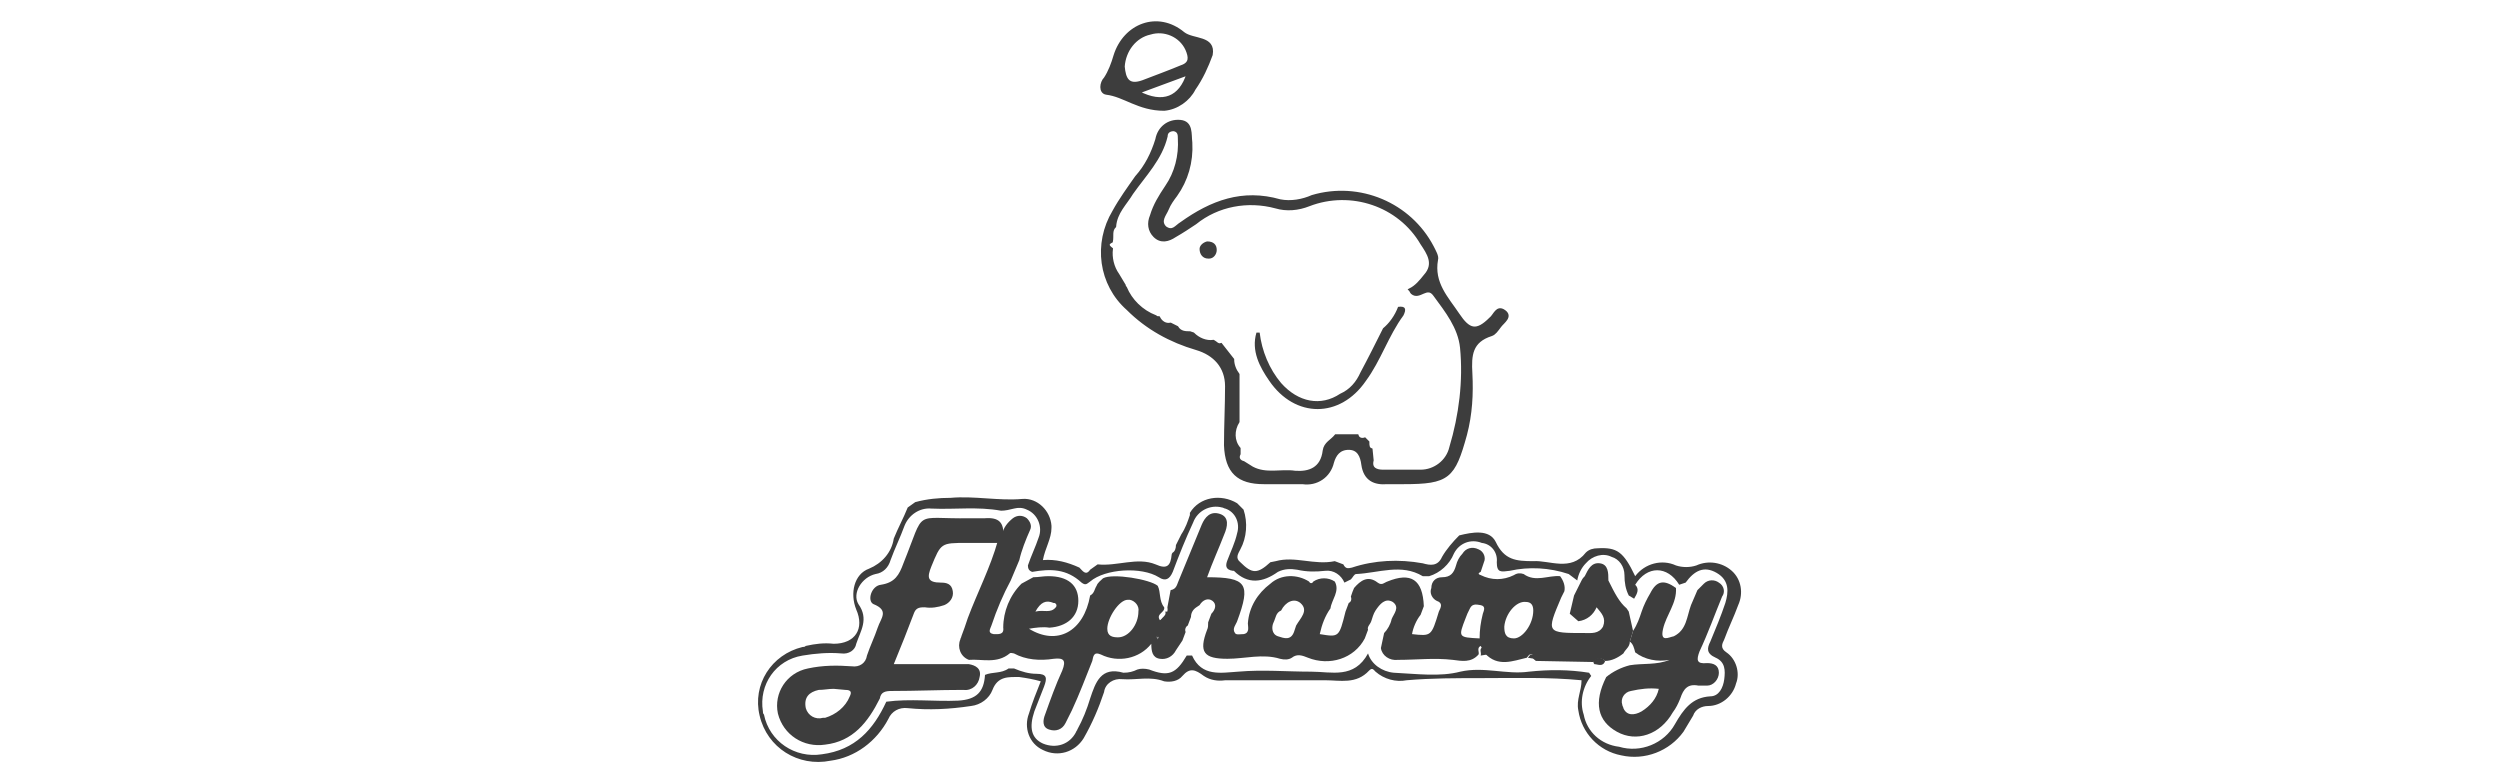 <?xml version="1.0" encoding="utf-8"?>
<!-- Generator: Adobe Illustrator 22.1.0, SVG Export Plug-In . SVG Version: 6.00 Build 0)  -->
<svg version="1.1" id="Layer_1" xmlns="http://www.w3.org/2000/svg" xmlns:xlink="http://www.w3.org/1999/xlink" x="0px" y="0px"
	 viewBox="0 0 233 73" style="enable-background:new 0 0 233 73;" xml:space="preserve">
<style type="text/css">
	.st0{fill:#3D3D3D;}
	.st1{fill:#3D3D3D;stroke:#3D3D3D;stroke-width:0.25;stroke-miterlimit:10;}
</style>
<title>Asset 1</title>
<g id="Layer_2_1_">
	<g id="Layer_1-2">
		<g id="_Group_">
			<path id="_Compound_Path_" class="st0" d="M115.3,46.9l0.6,0.6c0.4,1.2,0.3,2.6-0.3,3.7c-0.2,0.4-0.5,0.8,0,1.2
				c1.1,1.1,1.6,1.1,2.8,0l0.5-0.1c1.8-0.5,3.6,0.4,5.5,0l0.8,0.3c0.2,0.4,0.4,0.4,0.8,0.3c2.1-0.7,4.4-0.8,6.6-0.4
				c0.7,0.2,1.4,0.3,1.8-0.6c0.4-0.7,1-1.4,1.6-2c1.2-0.3,2.8-0.6,3.4,0.6c0.8,1.7,1.9,1.8,3.5,1.8c1.5-0.1,3.5,1,4.9-0.8
				c0.3-0.3,0.7-0.4,1.1-0.4c1.8-0.1,2.4,0.3,3.5,2.6c0.9-1.2,2.5-1.6,3.8-1c0.6,0.2,1.3,0.2,1.9,0c1.1-0.5,2.4-0.3,3.3,0.5
				c0.9,0.8,1.1,2.1,0.6,3.2c-0.4,1.1-0.9,2.1-1.3,3.2c-0.2,0.4-0.4,0.8,0.2,1.2c0.9,0.6,1.3,1.9,0.9,2.9c-0.3,1.2-1.4,2.1-2.6,2.1
				c-0.6,0-1.2,0.3-1.4,0.9c-0.3,0.5-0.6,1-0.9,1.5c-1.3,1.8-3.6,2.7-5.8,2.2c-2.1-0.4-3.7-2.1-4-4.2c-0.2-1,0.3-1.8,0.3-2.8
				c-3.1-0.3-6.2-0.2-9.2-0.2c-2.4,0-4.8,0-7.1,0.2c-1,0.2-2.1-0.1-2.9-0.8c-0.2-0.2-0.3-0.4-0.6-0.1c-1.2,1.3-2.7,0.9-4.1,0.9
				c-3.1,0-6.2,0-9.3,0c-0.7,0.1-1.4,0-2-0.4c-0.8-0.6-1.3-0.8-2,0c-0.4,0.5-1.1,0.6-1.7,0.5c-1.3-0.5-2.6-0.1-3.9-0.2
				c-0.8-0.1-1.6,0.4-1.7,1.2c-0.5,1.5-1.1,2.9-1.9,4.3c-0.8,1.3-2.4,1.8-3.8,1.1c-1.3-0.6-1.8-2.1-1.3-3.4c0.3-1,0.7-2,1.1-3
				c-0.7-0.2-1.3-0.3-2-0.4c-1,0-2-0.1-2.5,1.2c-0.3,0.8-1.1,1.4-2,1.5c-2,0.3-3.9,0.4-5.9,0.2c-0.8-0.1-1.5,0.3-1.8,1
				c-1.1,2.1-3.1,3.6-5.4,3.9c-3,0.6-5.9-1.2-6.6-4.2c-0.7-2.9,1.1-5.7,4-6.4c0.1,0,0.2,0,0.3-0.1c0.9-0.2,1.7-0.3,2.6-0.2
				c2,0,2.9-1.4,2.1-3.2c-0.6-1.5-0.2-3.3,1.2-3.8c1.2-0.5,2.1-1.5,2.3-2.8c0.4-1,0.9-1.9,1.3-2.9l0.7-0.5c1.1-0.3,2.2-0.4,3.3-0.4
				c2.2-0.2,4.5,0.3,6.7,0.1c1.4-0.1,2.6,1.1,2.7,2.5c0,0.1,0,0.2,0,0.2c0,1-0.6,1.9-0.8,3c1.2-0.1,2.3,0.2,3.4,0.7
				c0.3,0.3,0.6,0.8,1,0.2l0.7-0.5c1.8,0.2,3.7-0.7,5.4,0c1.1,0.5,1.4,0.1,1.5-0.9c0-0.1,0.1-0.2,0.1-0.2c0.2-0.1,0.3-0.4,0.3-0.7
				l0.5-1c0.4-0.6,0.6-1.2,0.8-1.8c0-0.1,0-0.1,0-0.2C111.8,46.3,113.8,46,115.3,46.9z M152.3,55.8l-0.5-0.3
				c-0.3-0.6-0.4-1.2-0.4-1.9c0-0.8-0.5-1.5-1.2-1.7c-0.8-0.4-1.8-0.1-2.4,0.6c-0.4,0.4-0.7,1-0.8,1.6l-0.8-0.6
				c-1.8-0.6-3.7-0.7-5.5-0.3c-0.8,0.1-1.2,0.2-1.2-0.8c0.1-0.9-0.5-1.7-1.4-1.8c-1-0.4-2.1,0-2.6,1c-0.4,1-1.3,1.8-2.3,2.1h-0.6
				c-2-1.2-4.1-0.3-6.2-0.2c-0.2,0-0.3,0.3-0.5,0.5l-0.6,0.3c-0.3-0.7-1-1.2-1.8-1.1c-0.9,0.1-1.7,0.1-2.6-0.1
				c-0.6-0.1-1.2-0.1-1.8,0.2c-1.4,1-2.8,1.2-4.1-0.1c0,0-0.1,0-0.1,0c-0.7-0.1-0.7-0.5-0.5-1c0.3-0.8,0.7-1.6,0.9-2.5
				c0.3-1-0.2-2-1.1-2.3c-0.1,0-0.2-0.1-0.3-0.1c-1.1-0.3-2.3,0.3-2.7,1.4c-0.7,1.5-1.3,3-1.9,4.6c-0.3,0.7-0.7,0.9-1.3,0.5
				c-1.6-1-5-0.8-6.4,0.4c-0.3,0.2-0.4,0.4-0.8,0.1c-1.4-1.3-2.9-1.3-4.6-1c-0.3-0.1-0.4-0.3-0.4-0.6c0.3-0.9,0.7-1.7,1-2.6
				c0.4-1-0.1-2.2-1.1-2.6c-0.4-0.2-0.8-0.2-1.2-0.1c-0.4,0.1-0.8,0.2-1.2,0.2c-2.2-0.4-4.3-0.1-6.5-0.2c-1.1-0.1-2.1,0.6-2.5,1.6
				c-0.4,1.1-0.9,2.1-1.3,3.2c-0.2,0.7-0.7,1.2-1.4,1.3c-1.3,0.3-2.2,1.8-1.6,2.8c1,1.4,0.2,2.5-0.2,3.7c-0.1,0.6-0.7,1-1.4,0.9
				c-1.2-0.1-2.4,0-3.6,0.2c-2.5,0.4-4.1,2.7-3.7,5.2c0,0.1,0,0.2,0.1,0.3c0.5,2.5,2.9,4.1,5.4,3.7c3.1-0.4,4.8-2.3,6-4.9
				c2.2-0.3,4.5,0,6.7-0.1c1.7-0.1,2.4-0.8,2.5-2.4l0,0c0.7-0.3,1.5-0.1,2.2-0.6h0.5c0.7,0.3,1.4,0.5,2.1,0.5c1,0,1,0.4,0.7,1.2
				s-0.6,1.5-0.9,2.3c-0.5,1.5-0.3,2.5,0.8,3c1.2,0.5,2.5,0.1,3.1-1.1c0-0.1,0.1-0.1,0.1-0.2c0.5-0.9,0.9-1.9,1.2-2.9
				c0.5-1.5,1-3,3.1-2.4c0.5,0,0.9-0.1,1.3-0.3c0.3-0.1,0.7-0.1,1.1,0c1.8,0.7,2.5,0.4,3.5-1.3l0.5,0c0.9,2,2.7,1.6,4.3,1.5
				c2.3-0.2,4.5,0,6.8,0c1.9,0,4,0.7,5.3-1.7c0.3,1,1.3,1.7,2.4,1.8c2.1,0.1,4.3,0.4,6.2-0.1c2.2-0.5,4.3,0.3,6.4,0
				c1.9-0.2,3.7-0.2,5.6,0.1l0.2,0.3c-0.8,1-1.1,2.4-0.7,3.6c0.3,1.6,1.6,2.8,3.3,3c2,0.6,4.2-0.3,5.2-2.1c0.8-1.4,1.6-2.5,3.3-2.6
				c0.8,0,1.2-0.8,1.3-1.6s0.1-1.6-0.8-2s-0.8-0.9-0.5-1.5c0.5-1.2,1-2.4,1.4-3.6c0.3-1,0.4-2.1-0.8-2.8s-2.1-0.2-2.9,0.9l-0.6,0.2
				c-1.1-1.8-3-1.8-4.1,0C152.8,54.9,152.6,55.3,152.3,55.8L152.3,55.8z"/>
			<path id="_Compound_Path_2" class="st0" d="M151.6,56.7l0.2,0.3l0.4,1.8l-0.3,1c0,0.5-0.4,0.7-0.6,1.1c-0.5,0.4-1.1,0.7-1.7,0.7
				c-0.3-0.3-0.7-0.3-1,0c0,0,0,0-0.1,0.1l-5.3-0.1l-0.3-0.2l0,0c0-0.2,0-0.5-0.3-0.4c-0.1,0-0.2,0.2-0.3,0.3
				c-1.3,0.3-2.7,0.9-3.9-0.4c-0.1-0.2-0.3-0.5-0.4-0.7c-0.4,0.2-0.1,0.6-0.2,0.8c-0.7,0.8-1.6,0.6-2.4,0.5c-1.7-0.2-3.4,0-5.1,0
				c-0.8,0.1-1.5-0.4-1.6-1.1l0.3-1.4c0.3-0.3,0.6-0.8,0.7-1.3c0.2-0.5,0.8-1.1,0.1-1.6c-0.7-0.4-1.2,0.2-1.6,0.8
				c-0.2,0.3-0.3,0.7-0.4,1c-0.1,0.3-0.4,0.5-0.3,0.8l-0.3,0.8c-1,1.9-3.3,2.6-5.3,1.8c-0.5-0.2-1-0.4-1.5,0
				c-0.3,0.2-0.7,0.2-1.1,0.1c-1.6-0.5-3.3,0-4.9,0c-2.2,0-2.7-0.6-1.9-2.7c0.1-0.2,0.1-0.4,0.1-0.7c0.1-0.3,0.2-0.5,0.3-0.8
				c0.4-0.4,0.5-0.9,0.1-1.2s-0.9-0.1-1.2,0.4l-0.3,0.2c-0.3,0.2-0.5,0.5-0.5,0.9l-0.3,0.8c-0.2,0.1-0.3,0.4-0.2,0.6l-0.3,0.8
				l-0.6,0.9c-0.3,0.6-0.9,0.9-1.5,0.8c-0.7-0.1-0.8-0.7-0.8-1.4c-1.1,1.4-3.1,1.8-4.7,1c-0.7-0.3-0.7,0.2-0.8,0.6
				c-0.6,1.5-1.2,3.1-1.9,4.6c-0.2,0.4-0.4,0.8-0.6,1.2c-0.3,0.6-0.9,0.8-1.5,0.6c-0.7-0.2-0.6-0.9-0.4-1.4c0.5-1.4,1-2.8,1.6-4.1
				c0.4-1,0.1-1.2-0.8-1.1c-1.3,0.2-2.6,0.1-3.7-0.5c-0.1,0-0.3-0.1-0.4,0c-1.2,1-2.6,0.5-3.8,0.6c-0.8-0.3-1.1-1.2-0.8-1.9
				c0-0.1,0.1-0.2,0.1-0.3c0.2-0.5,0.4-1.1,0.6-1.7c0.9-2.4,2.1-4.7,2.8-7.2c0-0.3,0.1-0.5,0.4-0.6c0.1-0.6,0.5-1.1,1-1.5
				c0.4-0.3,0.9-0.3,1.3,0c0.3,0.3,0.5,0.7,0.3,1.1c-0.4,0.9-0.8,1.9-1,2.8l-0.8,1.9c-0.7,1.3-1.3,2.7-1.8,4.2
				c-0.1,0.3-0.4,0.7,0.2,0.8c0.4,0,1,0.1,0.9-0.6c0-1.5,0.6-3,1.7-4.1l1.1-0.6c0.5,0,0.9-0.1,1.4-0.1c1.8,0,2.8,0.8,2.8,2.3
				s-1.1,2.4-2.7,2.5c-0.6-0.1-1.3,0-1.9,0.1c2.6,1.6,5.1,0.3,5.7-3.1l0,0c0.4-0.2,0.4-0.6,0.6-0.9c0.1-0.3,0.4-0.5,0.6-0.7
				c0.9-0.5,4.4,0.1,5.1,0.7l0,0c0.3,0.6,0.1,1.4,0.6,2c0.1,0.5-0.8,0.6-0.4,1.2c0.5-0.2,0.8-0.7,0.7-1.2l0.3-1.6
				c0.6-0.1,0.6-0.6,0.8-1c0.7-1.7,1.4-3.4,2.1-5.1c0.3-0.7,0.8-1.3,1.7-1s0.7,1.2,0.4,1.9c-0.5,1.3-1.1,2.6-1.6,4
				c3.7,0,4.1,0.6,2.8,4.1c-0.1,0.3-0.5,0.7-0.2,1.1c0.1,0.2,0.5,0.1,0.8,0.1c0.6-0.1,0.4-0.7,0.4-1c0.1-1.5,0.9-2.8,2.1-3.7
				c1-0.9,2.5-0.9,3.6-0.2c0.1,0.2,0.3,0.2,0.4,0c0.6-0.4,1.4-0.4,2,0c0.5,0.9-0.3,1.7-0.4,2.5c-0.5,0.7-0.8,1.5-1,2.4
				c1.8,0.3,1.8,0.3,2.4-2.1l0.3-0.8c0.2-0.1,0.3-0.3,0.2-0.6c0.1-0.3,0.2-0.6,0.3-0.8c0.6-0.7,1.3-1.2,2.2-0.5
				c0.4,0.3,0.6,0,0.9-0.1c2.2-0.9,3.3-0.2,3.4,2.3l-0.3,0.8c-0.4,0.5-0.7,1.2-0.8,1.8c1.8,0.2,1.8,0.2,2.5-2.1
				c0.2-0.4,0.4-0.8-0.2-1c-0.4-0.2-0.7-0.7-0.5-1.2c0-0.6,0.4-1,1-1c0,0,0,0,0,0c0.8,0,1.1-0.4,1.3-1.1c0.1-0.4,0.3-0.8,0.6-1.1
				c0.3-0.5,0.9-0.7,1.5-0.4c0.5,0.2,0.7,0.8,0.5,1.2c-0.1,0.3-0.2,0.6-0.3,0.9c-0.2,0.1-0.3,0.2,0,0.3c1,0.5,2.1,0.5,3.1,0
				c0.3-0.2,0.6-0.2,0.9-0.1c1.1,0.8,2.3,0.1,3.4,0.2c0.3,0.4,0.5,0.9,0.4,1.4c-0.1,0.2-0.2,0.4-0.3,0.6c-1.4,3.3-1.4,3.3,2.2,3.3
				c0.6,0,1.3,0.1,1.7-0.6c0.3-0.8-0.1-1.2-0.6-1.8c-0.3,0.7-0.9,1.2-1.7,1.3l-0.8-0.7l0.4-1.7l0.7-1.4c0.1-0.2,0.2-0.3,0.3-0.4
				c0.3-0.6,0.6-1.3,1.4-1.2s0.8,0.9,0.8,1.6C150.5,55.3,150.9,56.1,151.6,56.7z M119.4,56.9c-0.5,0.2-0.5,0.7-0.7,1.1
				s-0.2,1.1,0.4,1.3s1.2,0.4,1.5-0.4l0.2-0.6c0.4-0.7,1.2-1.4,0.4-2.1C120.6,55.7,119.8,56.1,119.4,56.9z M140.2,58.4
				c0,0.6,0.1,1.1,0.9,1.1s1.8-1.3,1.8-2.6c0-0.5-0.2-0.8-0.7-0.8C141.3,56,140.3,57.2,140.2,58.4z M137.9,59.5
				c0-0.8,0.1-1.5,0.3-2.3c0.1-0.3,0.3-0.7-0.2-0.8s-0.8-0.1-1,0.3s-0.3,0.6-0.4,0.9C135.9,59.4,135.9,59.4,137.9,59.5z M106.1,57
				c0.1-0.5-0.3-1-0.8-1.1c-0.1,0-0.1,0-0.2,0c-0.8,0-1.9,1.7-1.9,2.7c0,0.7,0.5,0.8,1,0.8C105.2,59.4,106.1,58.2,106.1,57z
				 M96.5,57c0.8-0.2,1.4,0.2,1.9-0.4c0.1-0.1,0.1-0.3-0.1-0.4c0,0-0.1,0-0.1,0C97.5,55.9,97,56.1,96.5,57L96.5,57z M107.9,59.6
				c0-0.1,0.1-0.2,0.1-0.2s-0.1-0.1-0.1-0.2c0,0.1-0.1,0.1-0.1,0.2C107.8,59.4,107.9,59.4,107.9,59.6L107.9,59.6z"/>
			<path id="_Compound_Path_3" class="st0" d="M93.5,50c-0.3,0.1-0.4,0.3-0.4,0.6c-1,0-2,0-3,0c-2.4,0-2.4,0-3.3,2.2
				c-0.4,1-0.4,1.5,0.9,1.5c0.5,0,1,0.1,1.1,0.8c0.1,0.6-0.3,1.1-0.8,1.3c-0.6,0.2-1.2,0.3-1.8,0.2c-0.4,0-0.8,0-1,0.5
				c-0.6,1.6-1.2,3.1-1.9,4.8h7c0.6,0.1,1.2,0.4,1,1.2c-0.1,0.7-0.7,1.3-1.5,1.2c0,0-0.1,0-0.1,0c-2.2,0-4.4,0.1-6.6,0.1
				c-0.6,0-1,0.1-1.1,0.7c-1.1,2.2-2.5,4-5.1,4.3c-2,0.3-3.9-0.9-4.4-2.9c-0.4-1.9,0.8-3.8,2.8-4.2c0,0,0,0,0,0
				c1.4-0.3,2.7-0.3,4.1-0.2c0.7,0.1,1.3-0.3,1.4-1c0.3-0.9,0.7-1.7,1-2.6s1.1-1.6-0.4-2.2c-0.6-0.3-0.2-1.7,0.7-1.8
				c1.3-0.2,1.7-0.9,2.1-2c2.1-5.2,0.8-4.1,6.2-4.2c0.5,0,0.9,0,1.4,0C93.1,48.2,93.6,48.7,93.5,50z M77.7,64.2L77.7,64.2
				c-0.5,0-0.9,0.1-1.4,0.1c-0.9,0.2-1.4,0.7-1.2,1.7c0.2,0.7,0.9,1.1,1.6,0.9c0.1,0,0.1,0,0.2,0c1-0.3,1.9-1,2.3-2
				c0.2-0.4,0.1-0.6-0.4-0.6L77.7,64.2z"/>
			<path id="_Path_" class="st0" d="M92.1,62.9l-0.1-0.2L92.1,62.9L92.1,62.9z"/>
			<path id="_Path_2" class="st0" d="M148.5,61.6c0.2-0.3,0.7-0.4,1-0.1c0,0,0,0,0.1,0.1c-0.2,0.6-0.7,0.3-1,0.3
				C148.5,61.8,148.5,61.7,148.5,61.6z"/>
			<path id="_Path_3" class="st0" d="M138,61.1c0.1-0.3-0.2-0.6,0.2-0.8c0.1,0.2,0.3,0.5,0.4,0.7L138,61.1z"/>
			<path id="_Path_4" class="st0" d="M142.4,61.3c0.1-0.1,0.2-0.3,0.3-0.3c0.3,0,0.3,0.2,0.3,0.4L142.4,61.3z"/>
			<path id="_Path_5" class="st0" d="M143,61.4l0.3,0.2C143.1,61.6,143,61.5,143,61.4z"/>
			<path id="_Path_6" class="st0" d="M122.6,54.5c-0.1,0.2-0.3,0.2-0.4,0H122.6z"/>
			<path id="_Compound_Path_4" class="st0" d="M151.9,59.8l0.3-1c0.4-0.6,0.6-1.2,0.8-1.8c0.2-0.6,0.5-1.2,0.8-1.7
				c0.6-1.2,1.3-1.3,2.4-0.5c0.1,1.4-0.9,2.5-1.2,3.8c-0.3,1.3,0.5,0.8,1,0.7c1.2-0.6,1.2-1.8,1.6-2.9l0.6-1.4
				c0.2-0.2,0.4-0.4,0.6-0.6c0.4-0.4,1-0.4,1.4-0.1c0.5,0.3,0.6,0.9,0.3,1.3c-0.7,1.7-1.3,3.4-2.1,5.1c-0.3,0.8-0.3,1.2,0.7,1.1
				c0.6,0,1.1,0.2,1.1,0.9c0,0.6-0.5,1.2-1.1,1.2c-0.3,0-0.6,0-0.8,0c-1-0.2-1.4,0.3-1.7,1.2c-0.2,0.5-0.4,0.9-0.7,1.3
				c-1.2,2.1-3.4,2.8-5.2,1.8s-2.2-2.7-1-5.1c0.6-0.5,1.4-0.9,2.2-1.1c1.2-0.2,2.5,0,3.7-0.5c-1.1,0.2-2.3,0-3.2-0.7l0,0
				C152.3,60.4,152.2,60,151.9,59.8z M154.6,64.2c-0.9-0.1-1.7,0-2.6,0.2c-0.6,0.1-1,0.7-0.8,1.3c0,0.1,0.1,0.2,0.1,0.3
				c0.3,0.7,1,0.7,1.7,0.3C153.8,65.8,154.4,65.1,154.6,64.2z"/>
			<path id="_Path_7" class="st0" d="M138.3,54.1c-0.3-0.1-0.2-0.2,0-0.3C138.3,53.9,138.3,54,138.3,54.1z"/>
			<path id="_Path_8" class="st0" d="M108.6,57h0.3c0.1,0.5-0.2,1-0.7,1.2C107.9,57.6,108.8,57.5,108.6,57z"/>
			<path id="_Path_9" class="st0" d="M107.9,59.5c0-0.1-0.1-0.2-0.1-0.2c0-0.1,0.1-0.1,0.1-0.2c0,0.1,0.1,0.1,0.1,0.2
				S108,59.4,107.9,59.5z"/>
		</g>
		<g id="_Group_2">
			<path id="_Compound_Path_5" class="st1" d="M130.8,45c-0.5,0-1,0-1.5,0c-1.2,0.1-2.1-0.3-2.3-1.7c-0.1-0.8-0.4-1.5-1.3-1.5
				s-1.3,0.6-1.5,1.3c-0.3,1.3-1.5,2.1-2.8,1.9c-1.2,0-2.4,0-3.6,0c-2.4,0-3.5-1-3.6-3.5c0-1.8,0.1-3.7,0.1-5.5s-1.1-3-2.8-3.5
				c-2.4-0.7-4.6-1.9-6.4-3.7c-2.6-2.3-3.1-6.1-1.3-9.1c0.6-1.1,1.4-2.2,2.1-3.2c0.9-1,1.5-2.2,1.9-3.5c0.2-1.1,1.1-1.8,2.2-1.7
				c1.1,0.1,0.9,1.2,1,2c0.1,1.8-0.4,3.5-1.4,4.9c-0.3,0.4-0.6,0.8-0.8,1.3s-0.8,1.1-0.2,1.7c0.7,0.5,1-0.1,1.5-0.4
				c2.8-2,5.7-3.1,9.2-2.1c1,0.2,2.1,0,3-0.4c4.4-1.3,9.1,0.7,11.2,4.7c0.2,0.4,0.5,0.9,0.4,1.2c-0.4,2.2,1,3.6,2,5.1s1.7,1.7,3,0.4
				c0.4-0.3,0.6-1.2,1.3-0.7s-0.1,1-0.4,1.4c-0.3,0.4-0.5,0.7-0.8,0.8c-1.9,0.6-2,1.9-1.9,3.6c0.1,1.9,0,3.8-0.5,5.7
				C135.5,44.5,135,45,130.8,45z M104.8,26.6v0.1l0.1,0.1c0.5,1.2,1.5,2.2,2.8,2.7c0.1,0.1,0.2,0.1,0.3,0.1c0.2,0.4,0.6,0.7,1.1,0.6
				l0.6,0.3c0.3,0.5,0.8,0.5,1.2,0.5l0.3,0.1c0.5,0.5,1.2,0.8,1.9,0.7c0.2,0.1,0.4,0.4,0.7,0.3l1.1,1.4c0,0.5,0.2,1,0.5,1.4v4.4
				c-0.5,0.8-0.5,1.8,0.1,2.5v0.5c-0.2,0.4,0,0.7,0.4,0.8l0.8,0.5c1.3,0.7,2.7,0.2,4,0.4c1.3,0.1,2.5-0.3,2.7-2
				c0.1-0.7,0.7-0.9,1.1-1.4h2c0.1,0.3,0.4,0.4,0.7,0.3l0.3,0.3c0,0.3,0,0.6,0.3,0.7l0.1,1c-0.2,0.8,0.4,1,1,1c1.2,0,2.4,0,3.5,0
				c1.3,0,2.5-0.9,2.8-2.2c0.9-3,1.3-6.2,1-9.3c-0.2-1.9-1.4-3.4-2.5-4.9c-0.7-1-1.4,0.4-2.1-0.2c-0.1-0.1-0.1-0.2-0.2-0.3
				c0.6-0.3,1-0.8,1.4-1.3c1-1.1,0.3-2.1-0.3-3c-2.1-3.6-6.6-5.1-10.5-3.6c-1,0.4-2.1,0.5-3.1,0.2c-2.6-0.7-5.4-0.2-7.5,1.5
				c-0.6,0.4-1.2,0.8-1.9,1.2c-0.6,0.4-1.3,0.6-1.9,0c-0.5-0.5-0.6-1.2-0.3-1.9c0.3-1,0.8-1.8,1.4-2.7c0.9-1.3,1.3-2.9,1.2-4.5
				c0-0.3,0-0.7-0.5-0.8c-0.4,0-0.7,0.2-0.7,0.6c-0.5,2.1-2,3.6-3.2,5.3c-0.6,1-1.5,1.8-1.6,3.1c-0.4,0.4-0.2,0.9-0.3,1.4
				c-0.4,0.2-0.4,0.4,0,0.7c-0.1,0.8,0.1,1.7,0.6,2.4L104.8,26.6z"/>
			<path id="_Compound_Path_6" class="st1" d="M108.5,10.2c-2.4,0-3.7-1.3-5.4-1.5c-0.6-0.1-0.5-1-0.1-1.4c0.4-0.6,0.7-1.4,0.9-2.1
				c0.9-2.9,4-4.1,6.4-2.1c0.9,0.7,2.9,0.3,2.6,2c-0.4,1.1-0.9,2.2-1.6,3.2C110.8,9.3,109.7,10.1,108.5,10.2z M104.7,6.2
				c0.1,1.1,0.4,1.9,1.8,1.4c1.3-0.5,2.4-0.9,3.6-1.4c0.9-0.3,0.8-0.9,0.5-1.6c-0.6-1.3-2.1-1.9-3.4-1.5
				C105.8,3.4,104.8,4.7,104.7,6.2L104.7,6.2z M110.7,6.9l-4.6,1.7C108.4,9.8,110,9.1,110.7,6.9L110.7,6.9z"/>
			<path id="_Path_10" class="st0" d="M130.3,28.6c0.7-0.1,0.8,0.2,0.5,0.8c-1.4,1.9-2.1,4.2-3.5,6.1c-2.4,3.5-6.6,3.5-9,0
				c-0.9-1.3-1.7-2.8-1.2-4.5h0.3c0.2,1.7,0.9,3.4,2,4.7c1.6,1.8,3.7,2.2,5.5,1c0.9-0.4,1.5-1.1,1.9-2c0.7-1.3,1.4-2.7,2.1-4.1
				C129.5,30.1,130,29.4,130.3,28.6z"/>
			<path id="_Path_11" class="st0" d="M112.4,31.3L112,31L112.4,31.3z"/>
			<path id="_Path_12" class="st0" d="M112.5,22.5c0.6,0,0.9,0.3,0.9,0.8c0,0.4-0.3,0.8-0.7,0.8c0,0-0.1,0-0.1,0
				c-0.5,0-0.8-0.4-0.8-0.9C111.8,22.9,112.1,22.6,112.5,22.5z"/>
		</g>
	</g>
</g>
</svg>
